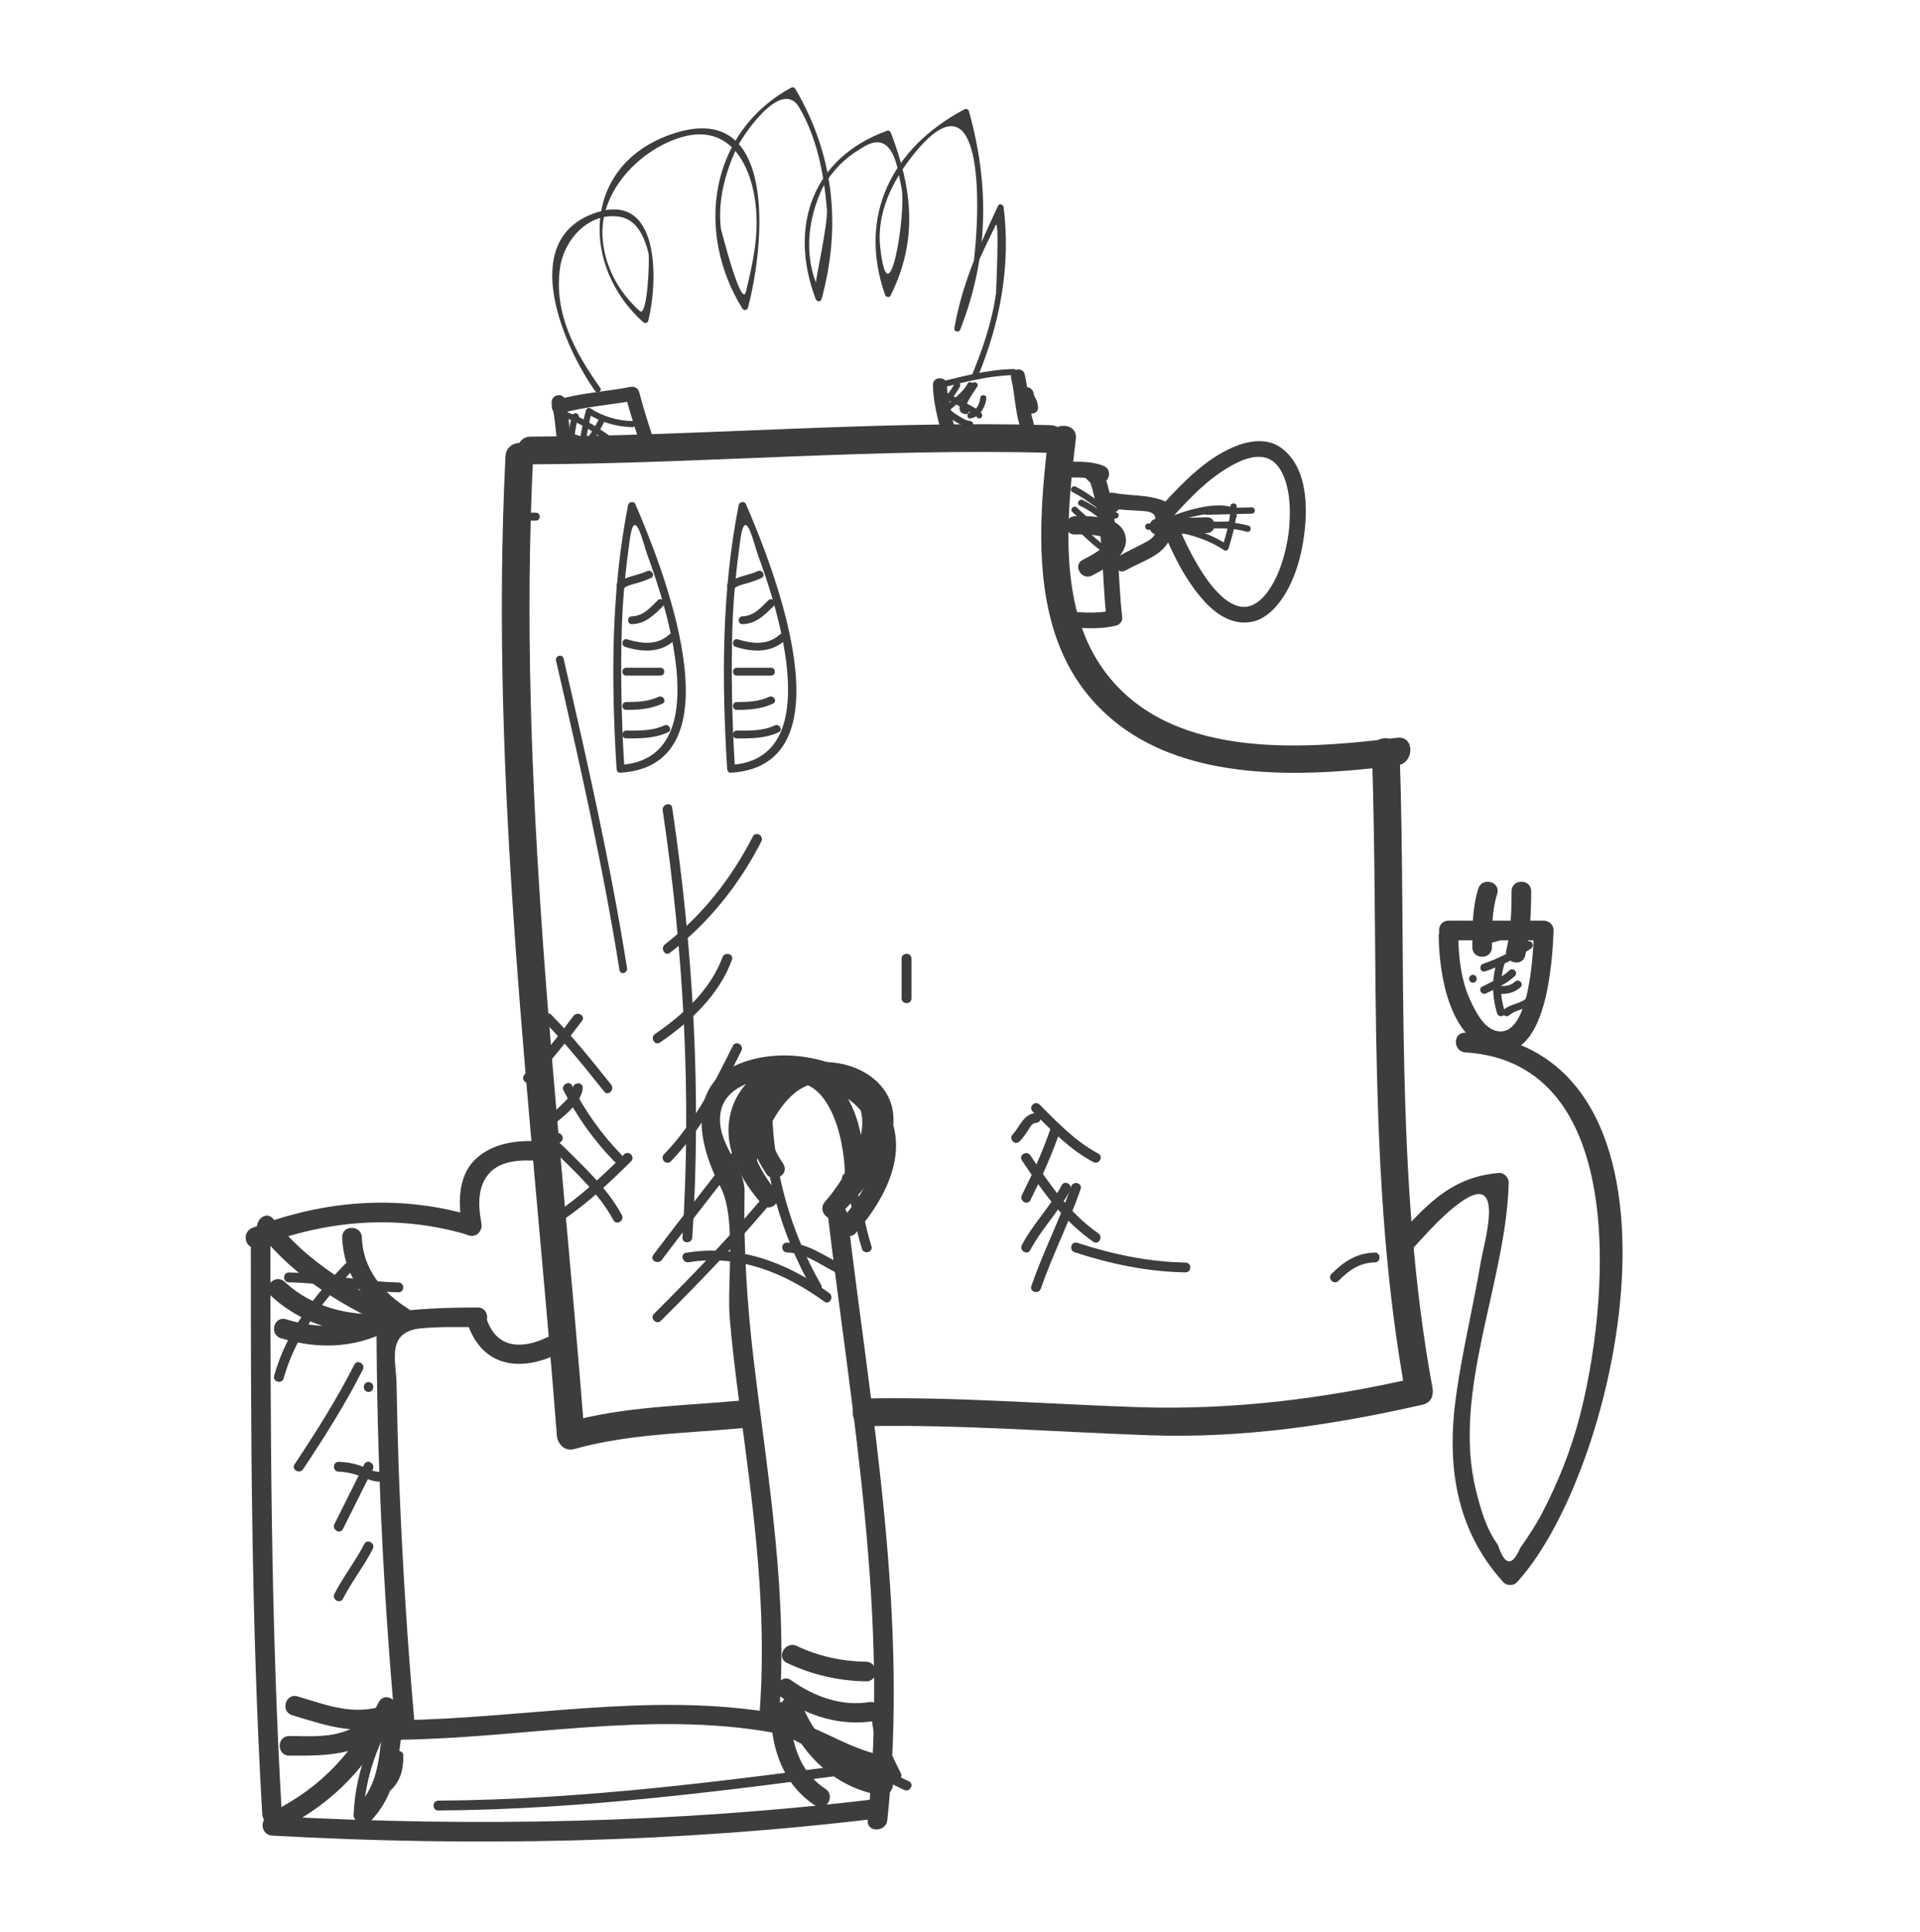 <?xml version="1.0" encoding="utf-8"?>
<!-- Generator: Adobe Illustrator 17.0.0, SVG Export Plug-In . SVG Version: 6.00 Build 0)  -->
<!DOCTYPE svg PUBLIC "-//W3C//DTD SVG 1.1//EN" "http://www.w3.org/Graphics/SVG/1.1/DTD/svg11.dtd">
<svg version="1.1" id="Calque_1" xmlns="http://www.w3.org/2000/svg" xmlns:xlink="http://www.w3.org/1999/xlink" x="0px" y="0px"
	 width="166px" height="167px" viewBox="0 0 166 167" style="enable-background:new 0 0 166 167;" xml:space="preserve">
<g>
	<g>
		<g>
			<path style="fill:#3D3D3D;" d="M57.296,70.046c1.814,12.212,2.5,24.597,1.708,36.925c-0.035,0.548,0.815,0.544,0.85,0
				c0.797-12.407,0.088-24.861-1.738-37.151C58.035,69.279,57.216,69.51,57.296,70.046L57.296,70.046z"/>
		</g>
	</g>
	<g>
		<g>
			<path style="fill:#3D3D3D;" d="M59.542,109.104c4.332-0.706,8.266,0.899,11.731,3.403c0.445,0.322,0.869-0.416,0.429-0.734
				c-3.676-2.656-7.821-4.233-12.386-3.488C58.775,108.372,59.005,109.191,59.542,109.104L59.542,109.104z"/>
		</g>
	</g>
	<g>
		<g>
			<path style="fill:#3D3D3D;" d="M57.145,114.162c3.598-3.599,7.134-7.237,10.336-11.197c0.341-0.422-0.256-1.028-0.601-0.601
				c-3.202,3.961-6.738,7.599-10.336,11.197C56.156,113.949,56.757,114.55,57.145,114.162L57.145,114.162z"/>
		</g>
	</g>
	<g>
		<g>
			<path style="fill:#3D3D3D;" d="M57.212,108.908c2.833-3.762,5.78-7.436,8.613-11.197c0.33-0.438-0.409-0.861-0.734-0.429
				c-2.833,3.762-5.78,7.436-8.613,11.197C56.147,108.917,56.886,109.34,57.212,108.908L57.212,108.908z"/>
		</g>
	</g>
	<g>
		<g>
			<path style="fill:#3D3D3D;" d="M58.006,100.381c2.663-2.762,4.394-6.16,6.096-9.561c0.245-0.489-0.489-0.92-0.734-0.429
				c-1.668,3.334-3.35,6.679-5.963,9.389C57.025,100.174,57.625,100.776,58.006,100.381L58.006,100.381z"/>
		</g>
	</g>
	<g>
		<g>
			<path style="fill:#3D3D3D;" d="M57.059,90.111c2.622-1.792,5.11-4.1,6.225-7.145c0.189-0.516-0.633-0.737-0.82-0.226
				c-1.032,2.817-3.414,4.983-5.834,6.637C56.18,89.684,56.605,90.421,57.059,90.111L57.059,90.111z"/>
		</g>
	</g>
	<g>
		<g>
			<path style="fill:#3D3D3D;" d="M57.92,82.359c3.359-2.593,5.972-5.858,7.905-9.627c0.25-0.487-0.484-0.917-0.734-0.429
				c-1.86,3.628-4.363,6.824-7.6,9.322C57.064,81.955,57.486,82.694,57.92,82.359L57.92,82.359z"/>
		</g>
	</g>
	<g>
		<g>
			<path style="fill:#3D3D3D;" d="M65.894,95.773c0.113,5.522,1.618,10.927,4.365,15.719c0.273,0.476,1.008,0.047,0.734-0.429
				c-2.674-4.664-4.139-9.913-4.249-15.29C66.733,95.226,65.883,95.225,65.894,95.773L65.894,95.773z"/>
		</g>
	</g>
	<g>
		<g>
			<path style="fill:#3D3D3D;" d="M72.843,102.017c0.875,1.856,1.056,3.982,1.68,5.928c0.167,0.52,0.988,0.298,0.82-0.226
				c-0.649-2.024-0.854-4.199-1.766-6.131C73.343,101.092,72.61,101.524,72.843,102.017L72.843,102.017z"/>
		</g>
	</g>
	<g>
		<g>
			<path style="fill:#3D3D3D;" d="M24.975,110.841c3.183,0.051,6.298,0.795,9.475,0.861c0.549,0.011,0.548-0.839,0-0.85
				c-3.177-0.066-6.292-0.811-9.475-0.861C24.426,109.982,24.427,110.833,24.975,110.841L24.975,110.841z"/>
		</g>
	</g>
	<g>
		<g>
			<path style="fill:#3D3D3D;" d="M29.842,109.254c-2.696,2.747-5.097,5.905-6.139,9.662c-0.147,0.529,0.674,0.754,0.82,0.226
				c1.004-3.62,3.324-6.642,5.92-9.287C30.828,109.464,30.227,108.862,29.842,109.254L29.842,109.254z"/>
		</g>
	</g>
	<g>
		<g>
			<path style="fill:#3D3D3D;" d="M30.637,117.954c-1.521,2.998-3.306,5.819-5.168,8.613c-0.305,0.458,0.432,0.883,0.734,0.429
				c1.862-2.794,3.647-5.616,5.168-8.613C31.619,117.895,30.885,117.465,30.637,117.954L30.637,117.954z"/>
		</g>
	</g>
	<g>
		<g>
			<path style="fill:#3D3D3D;" d="M31.498,126.567c-0.861,1.723-1.723,3.445-2.584,5.168c-0.244,0.489,0.489,0.92,0.734,0.429
				c0.861-1.723,1.723-3.445,2.584-5.168C32.477,126.507,31.744,126.077,31.498,126.567L31.498,126.567z"/>
		</g>
	</g>
	<g>
		<g>
			<path style="fill:#3D3D3D;" d="M31.498,133.458c-0.768,1.493-1.816,2.813-2.584,4.307c-0.25,0.487,0.483,0.917,0.734,0.429
				c0.768-1.493,1.816-2.813,2.584-4.307C32.483,133.4,31.749,132.97,31.498,133.458L31.498,133.458z"/>
		</g>
	</g>
	<g>
		<g>
			<path style="fill:#3D3D3D;" d="M29.281,127.207c0.711,0.017,1.353,0.184,2.009,0.446c0.473,0.189,0.92,0.391,1.437,0.415
				c0.548,0.025,0.546-0.825,0-0.85c-0.476-0.022-0.93-0.272-1.364-0.446c-0.669-0.268-1.362-0.398-2.081-0.415
				C28.733,126.344,28.734,127.194,29.281,127.207L29.281,127.207z"/>
		</g>
	</g>
	<g>
		<g>
			<path style="fill:#3D3D3D;" d="M31.865,120.316c0.548,0,0.548-0.85,0-0.85S31.317,120.316,31.865,120.316L31.865,120.316z"/>
		</g>
	</g>
	<g>
		<g>
			<path style="fill:#3D3D3D;" d="M31.865,113.425c0.548,0,0.548-0.85,0-0.85S31.317,113.425,31.865,113.425L31.865,113.425z"/>
		</g>
	</g>
	<g>
		<g>
			<path style="fill:#3D3D3D;" d="M48.446,105.615c2.242-1.52,4.204-3.324,6.115-5.235c0.388-0.388-0.213-0.989-0.601-0.601
				c-1.86,1.859-3.76,3.622-5.943,5.102C47.565,105.187,47.99,105.924,48.446,105.615L48.446,105.615z"/>
		</g>
	</g>
	<g>
		<g>
			<path style="fill:#3D3D3D;" d="M47.67,99.519c0.287-0.287,0.574-0.574,0.861-0.861c0.388-0.388-0.213-0.989-0.601-0.601
				c-0.287,0.287-0.574,0.574-0.861,0.861C46.681,99.306,47.282,99.907,47.67,99.519L47.67,99.519z"/>
		</g>
	</g>
	<g>
		<g>
			<path style="fill:#3D3D3D;" d="M46.723,97.863c0.935-0.485,1.782-1.117,2.526-1.861c0.52-0.52,1.076-1.188,1.13-1.952
				c0.039-0.548-0.812-0.544-0.85,0c-0.04,0.573-0.649,1.118-1.025,1.494c-0.644,0.644-1.404,1.167-2.21,1.584
				C45.807,97.381,46.237,98.115,46.723,97.863L46.723,97.863z"/>
		</g>
	</g>
	<g>
		<g>
			<path style="fill:#3D3D3D;" d="M45.948,93.49c1.596-1.62,3.008-3.437,4.373-5.254c0.33-0.439-0.409-0.862-0.734-0.429
				c-1.321,1.759-2.695,3.514-4.24,5.082C44.961,93.279,45.562,93.881,45.948,93.49L45.948,93.49z"/>
		</g>
	</g>
	<g>
		<g>
			<path style="fill:#3D3D3D;" d="M47.069,88.322c1.855,1.88,3.518,3.969,5.168,6.029c0.343,0.428,0.94-0.178,0.601-0.601
				c-1.65-2.06-3.313-4.149-5.168-6.029C47.285,87.33,46.684,87.931,47.069,88.322L47.069,88.322z"/>
		</g>
	</g>
	<g>
		<g>
			<path style="fill:#3D3D3D;" d="M48.725,94.265c1.14,2.226,2.626,4.325,4.373,6.115c0.384,0.393,0.984-0.209,0.601-0.601
				c-1.7-1.741-3.131-3.778-4.24-5.943C49.209,93.348,48.476,93.778,48.725,94.265L48.725,94.265z"/>
		</g>
	</g>
	<g>
		<g>
			<path style="fill:#3D3D3D;" d="M47.93,99.519c1.807,1.808,3.889,3.662,5.102,5.943c0.257,0.484,0.991,0.055,0.734-0.429
				c-1.248-2.349-3.376-4.257-5.235-6.115C48.144,98.53,47.542,99.131,47.93,99.519L47.93,99.519z"/>
		</g>
	</g>
	<g>
		<g>
			<path style="fill:#3D3D3D;" d="M32.36,149.823c-1.029,2.159-1.724,4.706-1.781,7.105c-0.013,0.549,0.838,0.547,0.85,0
				c0.052-2.231,0.706-4.665,1.665-6.676C33.329,149.76,32.596,149.329,32.36,149.823L32.36,149.823z"/>
		</g>
	</g>
	<g>
		<g>
			<path style="fill:#3D3D3D;" d="M34.024,151.761c-0.001,0.885-0.104,1.614-0.737,2.283c-0.376,0.398,0.224,1.001,0.601,0.601
				c0.789-0.835,0.985-1.768,0.986-2.885C34.875,151.212,34.025,151.212,34.024,151.761L34.024,151.761z"/>
		</g>
	</g>
	<g>
		<g>
			<path style="fill:#3D3D3D;" d="M75.369,148.315c0.068,1.946,0.927,3.672,1.781,5.383c0.245,0.491,0.978,0.06,0.734-0.429
				c-0.784-1.571-1.602-3.164-1.665-4.953C76.2,147.769,75.35,147.767,75.369,148.315L75.369,148.315z"/>
		</g>
	</g>
	<g>
		<g>
			<path style="fill:#3D3D3D;" d="M37.895,156.493c12.729-0.084,25.304-1.762,37.899-3.445c0.535-0.072,0.542-0.923,0-0.85
				c-12.595,1.683-25.171,3.362-37.899,3.445C37.347,155.646,37.346,156.496,37.895,156.493L37.895,156.493z"/>
		</g>
	</g>
	<g>
		<g>
			<path style="fill:#3D3D3D;" d="M70.411,151.267c2.596,1.113,5.218,2.196,7.752,3.445c0.49,0.242,0.921-0.492,0.429-0.734
				c-2.534-1.249-5.156-2.332-7.752-3.445C70.342,150.319,69.909,151.051,70.411,151.267L70.411,151.267z"/>
		</g>
	</g>
	<g>
		<g>
			<path style="fill:#3D3D3D;" d="M78.803,86.299c0-1.148,0-2.297,0-3.445c0-0.548-0.85-0.548-0.85,0c0,1.148,0,2.297,0,3.445
				C77.953,86.847,78.803,86.847,78.803,86.299L78.803,86.299z"/>
		</g>
	</g>
	<g>
		<g>
			<path style="fill:#3D3D3D;" d="M68.042,108.257c1.558,0.046,2.755,0.977,4.092,1.665c0.487,0.25,0.917-0.484,0.429-0.734
				c-1.492-0.767-2.786-1.729-4.521-1.781C67.493,107.391,67.495,108.241,68.042,108.257L68.042,108.257z"/>
		</g>
	</g>
	<g>
		<g>
			<path style="fill:#3D3D3D;" d="M92.611,102.551c-1.011,2.925-2.434,5.688-3.445,8.613c-0.18,0.52,0.642,0.741,0.82,0.226
				c1.011-2.925,2.434-5.688,3.445-8.613C93.611,102.257,92.789,102.036,92.611,102.551L92.611,102.551z"/>
		</g>
	</g>
	<g>
		<g>
			<path style="fill:#3D3D3D;" d="M89.081,108.047c0.97-1.841,2.476-3.327,3.445-5.168c0.255-0.485-0.479-0.915-0.734-0.429
				c-0.97,1.841-2.476,3.327-3.445,5.168C88.092,108.102,88.826,108.532,89.081,108.047L89.081,108.047z"/>
		</g>
	</g>
	<g>
		<g>
			<path style="fill:#3D3D3D;" d="M89.081,103.74c0.999-1.998,1.907-4.014,2.627-6.131c0.177-0.521-0.645-0.742-0.82-0.226
				c-0.696,2.047-1.576,3.996-2.541,5.928C88.103,103.8,88.836,104.231,89.081,103.74L89.081,103.74z"/>
		</g>
	</g>
	<g>
		<g>
			<path style="fill:#3D3D3D;" d="M88.153,98.658c0.29-0.305,0.531-0.638,0.754-0.995c0.17-0.273,0.311-0.584,0.668-0.603
				c0.545-0.03,0.548-0.88,0-0.85c-1.097,0.06-1.365,1.154-2.023,1.847C87.175,98.454,87.775,99.056,88.153,98.658L88.153,98.658z"
				/>
		</g>
	</g>
	<g>
		<g>
			<path style="fill:#3D3D3D;" d="M89.275,96.074c1.605,1.604,3.226,3.304,5.254,4.373c0.485,0.256,0.914-0.478,0.429-0.734
				c-1.965-1.036-3.527-2.686-5.082-4.24C89.488,95.085,88.887,95.686,89.275,96.074L89.275,96.074z"/>
		</g>
	</g>
	<g>
		<g>
			<path style="fill:#3D3D3D;" d="M88.347,100.295c1.755,2.631,3.549,5.215,6.182,7.043c0.452,0.314,0.876-0.424,0.429-0.734
				c-2.506-1.74-4.207-4.235-5.877-6.738C88.779,99.412,88.042,99.837,88.347,100.295L88.347,100.295z"/>
		</g>
	</g>
	<g>
		<g>
			<path style="fill:#3D3D3D;" d="M92.908,108.242c3.117,1.015,6.302,1.684,9.588,1.738c0.549,0.009,0.548-0.841,0-0.85
				c-3.211-0.052-6.318-0.716-9.362-1.707C92.611,107.252,92.389,108.073,92.908,108.242L92.908,108.242z"/>
		</g>
	</g>
	<g>
		<g>
			<path style="fill:#3D3D3D;" d="M115.716,110.717c0.916-0.915,1.798-1.566,3.145-1.598c0.547-0.013,0.549-0.864,0-0.85
				c-1.576,0.038-2.665,0.768-3.746,1.847C114.727,110.503,115.328,111.105,115.716,110.717L115.716,110.717z"/>
		</g>
	</g>
	<g>
		<g>
			<g>
				<g>
					<path style="fill:#3D3D3D;" d="M121.474,108.646c1.508-1.587,2.874-3.29,4.641-4.609c4.16-3.105,2.182,3.436,1.929,4.941
						c-0.653,3.887-1.595,7.711-2.146,11.617c-0.845,5.985-0.072,11.578,4.07,16.158c0.299,0.331,0.898,0.329,1.198,0
						c9.157-10.04,16.578-46.172-4.476-47.482c-1.091-0.068-1.085,1.626,0,1.694c14.395,0.896,12.353,22.169,9.848,31.63
						c-0.752,2.84-1.847,5.577-3.204,8.18c-0.555,1.064-1.219,2.064-1.909,3.043c-0.691,1.611-1.33,1.516-1.917-0.283
						c-1.009-1.377-1.488-3.063-1.893-4.694c-2.124-8.554,2.601-17.975,2.829-26.609c0.011-0.432-0.395-0.886-0.847-0.847
						c-4.397,0.381-6.414,3.003-9.322,6.063C119.524,108.239,120.72,109.439,121.474,108.646L121.474,108.646z"/>
				</g>
			</g>
			<g>
				<g>
					<path style="fill:#3D3D3D;" d="M124.389,80.91c0.033,3.202,0.868,8.834,4.637,9.862c4.732,1.29,5.196-7.821,5.295-10.346
						c0.018-0.462-0.399-0.847-0.847-0.847c-2.746,0-5.492,0-8.238,0c-1.092,0-1.092,1.694,0,1.694c2.746,0,5.492,0,8.238,0
						c-0.282-0.282-0.565-0.565-0.847-0.847c-0.054,1.384-0.276,9.497-3.306,8.671c-1.063-0.29-1.738-1.651-2.163-2.55
						c-0.818-1.733-1.055-3.744-1.075-5.636C126.072,79.818,124.378,79.817,124.389,80.91L124.389,80.91z"/>
				</g>
			</g>
			<g>
				<g>
					<path style="fill:#3D3D3D;" d="M127.811,76.808c-0.515,1.646-0.514,3.363-0.515,5.071c0,1.092,1.694,1.092,1.694,0
						c0.001-1.562-0.017-3.115,0.454-4.621C129.772,76.213,128.136,75.769,127.811,76.808L127.811,76.808z"/>
				</g>
			</g>
			<g>
				<g>
					<path style="fill:#3D3D3D;" d="M130.689,77.033c-0.001,1.723-0.06,3.421-0.454,5.105c-0.248,1.063,1.385,1.514,1.633,0.45
						c0.428-1.83,0.514-3.683,0.515-5.556C132.383,75.94,130.689,75.941,130.689,77.033L130.689,77.033z"/>
				</g>
			</g>
			<g>
				<g>
					<path style="fill:#3D3D3D;" d="M129.443,83.061c-0.47,1.517-0.47,3.024,0,4.541c0.129,0.416,0.783,0.238,0.653-0.18
						c-0.437-1.412-0.437-2.769,0-4.181C130.226,82.822,129.572,82.645,129.443,83.061L129.443,83.061z"/>
				</g>
			</g>
			<g>
				<g>
					<path style="fill:#3D3D3D;" d="M127.831,82.52c0.437,0,0.437-0.678,0-0.678S127.394,82.52,127.831,82.52L127.831,82.52z"/>
				</g>
			</g>
			<g>
				<g>
					<path style="fill:#3D3D3D;" d="M127.347,84.943c0.437,0,0.437-0.678,0-0.678S126.91,84.943,127.347,84.943L127.347,84.943z"/>
				</g>
			</g>
			<g>
				<g>
					<path style="fill:#3D3D3D;" d="M128.487,85.866c0.858-0.429,1.786-0.84,2.492-1.507c0.318-0.301-0.162-0.779-0.479-0.479
						c-0.658,0.622-1.554,1-2.354,1.401C127.754,85.477,128.097,86.061,128.487,85.866L128.487,85.866z"/>
				</g>
			</g>
			<g>
				<g>
					<path style="fill:#3D3D3D;" d="M128.406,83.962c1.42-0.483,2.706-1.147,3.958-1.973c0.363-0.239,0.024-0.827-0.342-0.585
						c-1.203,0.794-2.429,1.439-3.796,1.904C127.815,83.449,127.991,84.103,128.406,83.962L128.406,83.962z"/>
				</g>
			</g>
			<g>
				<g>
					<path style="fill:#3D3D3D;" d="M128.316,81.551c1.113-0.039,2.1-0.527,3.079-1.015c0.391-0.195,0.048-0.78-0.342-0.585
						c-0.867,0.433-1.749,0.888-2.737,0.923C127.88,80.889,127.879,81.566,128.316,81.551L128.316,81.551z"/>
				</g>
			</g>
			<g>
				<g>
					<path style="fill:#3D3D3D;" d="M129.77,85.913c0.663-0.002,1.193-0.127,1.693-0.584c0.324-0.295-0.157-0.773-0.479-0.479
						c-0.365,0.332-0.74,0.384-1.214,0.385C129.333,85.236,129.333,85.914,129.77,85.913L129.77,85.913z"/>
				</g>
			</g>
			<g>
				<g>
					<path style="fill:#3D3D3D;" d="M130.494,87.752c0.548-0.489,1.377-0.468,1.938-0.969c0.327-0.292-0.154-0.769-0.479-0.479
						c-0.548,0.489-1.377,0.468-1.938,0.969C129.688,87.564,130.169,88.042,130.494,87.752L130.494,87.752z"/>
				</g>
			</g>
			<g>
				<g>
					<path style="fill:#3D3D3D;" d="M45.889,40.135c14.989-0.061,29.948-1.411,44.942-0.991c1.545,0.043,1.541-2.351,0-2.394
						c-14.994-0.419-29.953,0.931-44.942,0.991C44.345,37.747,44.345,40.142,45.889,40.135L45.889,40.135z"/>
				</g>
			</g>
			<g>
				<g>
					<path style="fill:#3D3D3D;" d="M43.704,39.434c-1.417,28.293,2.253,56.5,4.445,84.656c0.119,1.529,2.514,1.541,2.394,0
						c-2.192-28.157-5.862-56.363-4.445-84.656C46.176,37.89,43.781,37.897,43.704,39.434L43.704,39.434z"/>
				</g>
			</g>
			<g>
				<g>
					<path style="fill:#3D3D3D;" d="M74.882,123.271c8.213-0.148,16.353,0.508,24.55,0.79c7.986,0.275,15.808-0.876,23.576-2.649
						c1.505-0.343,0.867-2.652-0.637-2.309c-8.01,1.828-15.936,2.804-24.149,2.522c-7.796-0.268-15.528-0.889-23.34-0.748
						C73.34,120.904,73.337,123.299,74.882,123.271L74.882,123.271z"/>
				</g>
			</g>
			<g>
				<g>
					<path style="fill:#3D3D3D;" d="M90.622,37.947c-0.848,7.08-1.491,15.773,3.172,21.787c6.255,8.066,17.917,7.566,27.005,6.43
						c1.511-0.189,1.53-2.586,0-2.394c-8.498,1.063-20.034,1.905-25.568-6.13c-3.804-5.523-2.965-13.421-2.215-19.692
						C93.199,36.416,90.803,36.434,90.622,37.947L90.622,37.947z"/>
				</g>
			</g>
			<g>
				<g>
					<path style="fill:#3D3D3D;" d="M118.614,64.966c0.632,18.486-0.443,37.333,2.922,55.61c0.279,1.517,2.587,0.873,2.309-0.637
						c-3.324-18.052-2.211-36.713-2.836-54.973C120.956,63.426,118.561,63.421,118.614,64.966L118.614,64.966z"/>
				</g>
			</g>
			<g>
				<g>
					<path style="fill:#3D3D3D;" d="M47.226,98.695c-2.138-0.19-4.472-0.05-6.111,1.499c-1.609,1.52-1.494,4.009-1.126,5.993
						c0.199,1.073,1.832,0.617,1.633-0.45c-0.288-1.551-0.386-3.329,0.853-4.499c1.183-1.117,3.273-0.981,4.751-0.849
						C48.314,100.486,48.305,98.791,47.226,98.695L47.226,98.695z"/>
				</g>
			</g>
			<g>
				<g>
					<path style="fill:#3D3D3D;" d="M47.292,115.602c-2.112,1.006-4.274,1-5.176-1.469c-0.372-1.017-2.009-0.578-1.633,0.45
						c1.304,3.57,4.494,3.992,7.664,2.482C49.133,116.595,48.273,115.135,47.292,115.602L47.292,115.602z"/>
				</g>
			</g>
			<g>
				<g>
					<path style="fill:#3D3D3D;" d="M41.031,105.146c-6.421-1.942-12.996-1.439-19.217,0.988c-1.006,0.392-0.569,2.031,0.45,1.633
						c5.949-2.321,12.163-2.849,18.317-0.988C41.629,107.096,42.073,105.461,41.031,105.146L41.031,105.146z"/>
				</g>
			</g>
			<g>
				<g>
					<path style="fill:#3D3D3D;" d="M21.686,106.95c0,16.632,0.021,33.271,0.988,49.881c0.063,1.086,1.757,1.092,1.694,0
						c-0.966-16.61-0.987-33.248-0.988-49.881C23.379,105.858,21.686,105.858,21.686,106.95L21.686,106.95z"/>
				</g>
			</g>
			<g>
				<g>
					<path style="fill:#3D3D3D;" d="M23.52,158.665c17.432,0.969,35.009,0.615,52.35-1.482c1.07-0.129,1.083-1.825,0-1.694
						c-17.341,2.096-34.917,2.45-52.35,1.482C22.428,156.911,22.434,158.605,23.52,158.665L23.52,158.665z"/>
				</g>
			</g>
			<g>
				<g>
					<path style="fill:#3D3D3D;" d="M41.3,113.017c-2.742,0.006-5.419,0.085-8.127,0.524c-0.366,0.059-0.623,0.471-0.622,0.817
						c0.031,11.414,0.557,22.819,1.561,34.189c0.095,1.079,1.79,1.089,1.694,0c-0.583-6.609-0.994-13.226-1.268-19.855
						c-0.125-3.026-0.196-6.053-0.251-9.081c-0.035-1.952-0.936-4.499,2.106-4.793c1.622-0.157,3.281-0.103,4.907-0.107
						C42.392,114.709,42.392,113.015,41.3,113.017L41.3,113.017z"/>
				</g>
			</g>
			<g>
				<g>
					<path style="fill:#3D3D3D;" d="M34.464,150.382c10.754-0.139,21.574-2.516,32.291-0.636c1.068,0.187,1.525-1.445,0.45-1.633
						c-10.89-1.91-21.815,0.435-32.741,0.576C33.373,148.702,33.371,150.396,34.464,150.382L34.464,150.382z"/>
				</g>
			</g>
			<g>
				<g>
					<path style="fill:#3D3D3D;" d="M67.334,148.435c0.858-10.336-0.93-20.523-2.157-30.754c-0.585-4.88-0.897-9.766-0.806-14.681
						c0.042-2.271-2.471-4.099-2.079-6.794c0.909-6.258,20.567-2.543,10.511,9.159c-0.708,0.824,0.485,2.028,1.198,1.198
						c3.047-3.546,5.123-8.102,1.695-12.101c-2.671-3.116-8.056-4.023-11.745-2.527c-4.667,1.893-3.564,7.072-1.679,10.619
						c1.439,2.707,0.56,8.388,0.826,11.463c0.317,3.67,0.835,7.324,1.314,10.975c1.023,7.8,1.883,15.574,1.23,23.444
						C65.549,149.524,67.244,149.515,67.334,148.435L67.334,148.435z"/>
				</g>
			</g>
			<g>
				<g>
					<path style="fill:#3D3D3D;" d="M71.566,104.975c2.084,17.357,5.319,34.822,3.457,52.35c-0.115,1.086,1.58,1.075,1.694,0
						c1.862-17.528-1.373-34.993-3.457-52.35C73.132,103.904,71.436,103.891,71.566,104.975L71.566,104.975z"/>
				</g>
			</g>
			<g>
				<g>
					<path style="fill:#3D3D3D;" d="M67.369,149.528c0.941,0.816,2.212,1.324,3.32,1.861c1.433,0.694,2.921,1.397,4.462,1.814
						c1.056,0.286,1.504-1.348,0.45-1.633c-1.408-0.381-2.744-1.018-4.057-1.643c-0.951-0.452-2.173-0.899-2.977-1.596
						C67.746,147.618,66.542,148.811,67.369,149.528L67.369,149.528z"/>
				</g>
			</g>
			<g>
				<g>
					<path style="fill:#3D3D3D;" d="M67.541,146.697c2.341,1.672,5.197,2.529,8.061,2.061c1.076-0.176,0.618-1.808-0.45-1.633
						c-2.408,0.393-4.815-0.504-6.755-1.89C67.505,144.598,66.66,146.068,67.541,146.697L67.541,146.697z"/>
				</g>
			</g>
			<g>
				<g>
					<path style="fill:#3D3D3D;" d="M68.035,143.734c2.147,1.025,4.469,1.561,6.848,1.597c1.093,0.017,1.091-1.677,0-1.694
						c-2.069-0.032-4.122-0.473-5.993-1.366C67.909,141.803,67.049,143.263,68.035,143.734L68.035,143.734z"/>
				</g>
			</g>
			<g>
				<g>
					<path style="fill:#3D3D3D;" d="M67.645,147.672c1.498,3.784,4.355,6.816,8.493,7.506c1.068,0.178,1.526-1.454,0.45-1.633
						c-3.533-0.589-6.018-3.058-7.31-6.323C68.882,146.219,67.243,146.656,67.645,147.672L67.645,147.672z"/>
				</g>
			</g>
			<g>
				<g>
					<path style="fill:#3D3D3D;" d="M66.627,147.941c0.054,3.209,1.082,6.326,3.877,8.139c0.919,0.597,1.768-0.871,0.855-1.463
						c-2.274-1.476-2.994-4.099-3.038-6.677C68.303,146.85,66.609,146.848,66.627,147.941L66.627,147.941z"/>
				</g>
			</g>
			<g>
				<g>
					<path style="fill:#3D3D3D;" d="M24.442,158.056c4.569-2.331,7.461-5.52,9.766-10.069c0.493-0.972-0.969-1.83-1.463-0.855
						c-2.181,4.303-4.832,7.254-9.159,9.462C22.613,157.09,23.471,158.551,24.442,158.056L24.442,158.056z"/>
				</g>
			</g>
			<g>
				<g>
					<path style="fill:#3D3D3D;" d="M32.021,157.43c2.349-2.457,2.368-5.194,2.796-8.389c0.145-1.08-1.551-1.066-1.694,0
						c-0.362,2.703-0.304,5.103-2.3,7.191C30.069,157.021,31.265,158.22,32.021,157.43L32.021,157.43z"/>
				</g>
			</g>
			<g>
				<g>
					<path style="fill:#3D3D3D;" d="M33.372,147.454c-1.252,1.047-2.518,1.95-4.114,2.365c-1.359,0.354-2.866,0.239-4.256,0.238
						c-1.092-0.001-1.092,1.693,0,1.694c1.708,0.001,3.418,0.037,5.082-0.396c1.71-0.445,3.157-1.592,4.485-2.703
						C35.408,147.95,34.203,146.758,33.372,147.454L33.372,147.454z"/>
				</g>
			</g>
			<g>
				<g>
					<path style="fill:#3D3D3D;" d="M25.271,148.264c3.179,0.941,5.687,1.894,8.925,0.606c1.002-0.399,0.566-2.038-0.45-1.633
						c-2.942,1.171-5.156,0.243-8.024-0.606C24.671,146.32,24.226,147.955,25.271,148.264L25.271,148.264z"/>
				</g>
			</g>
			<g>
				<g>
					<path style="fill:#3D3D3D;" d="M22.428,106.561c3.13,3.989,7.467,6.475,12.024,8.528c0.987,0.445,1.85-1.014,0.855-1.463
						c-4.434-1.998-8.633-4.379-11.681-8.263C22.951,104.505,21.761,105.712,22.428,106.561L22.428,106.561z"/>
				</g>
			</g>
			<g>
				<g>
					<path style="fill:#3D3D3D;" d="M23.415,111.994c2.99,2.788,6.984,3.622,10.97,3.211c1.076-0.111,1.086-1.806,0-1.694
						c-3.529,0.363-7.1-0.223-9.772-2.715C23.815,110.052,22.615,111.247,23.415,111.994L23.415,111.994z"/>
				</g>
			</g>
			<g>
				<g>
					<path style="fill:#3D3D3D;" d="M24.283,115.669c3.445,1.064,6.937,0.846,10.036-1.073c0.926-0.574,0.077-2.04-0.855-1.463
						c-2.737,1.695-5.7,1.839-8.731,0.902C23.687,113.712,23.243,115.347,24.283,115.669L24.283,115.669z"/>
				</g>
			</g>
			<g>
				<g>
					<path style="fill:#3D3D3D;" d="M29.587,106.95c0.105,3.324,2.121,5.931,4.864,7.645c0.929,0.581,1.779-0.885,0.855-1.463
						c-2.222-1.389-3.94-3.472-4.025-6.183C31.247,105.86,29.553,105.857,29.587,106.95L29.587,106.95z"/>
				</g>
			</g>
			<g>
				<g>
					<path style="fill:#3D3D3D;" d="M67.712,100.596c-1.037-1.582-2.069-3.883-0.673-5.525c1.134-1.334,3.097-1.684,4.764-1.546
						c1.58,0.131,3.24,0.943,3.666,2.515c0.727,2.68-2.015,5.632-3.656,7.348c-0.755,0.789,0.442,1.989,1.198,1.198
						c2.021-2.113,4.416-4.967,4.23-8.102c-0.125-2.107-1.642-3.583-3.544-4.268c-3.608-1.3-9.078,0.409-9.034,4.883
						c0.015,1.567,0.744,3.07,1.586,4.352C66.846,102.36,68.313,101.513,67.712,100.596L67.712,100.596z"/>
				</g>
			</g>
			<g>
				<g>
					<path style="fill:#3D3D3D;" d="M74.742,101.518c-0.027-2.889-0.518-6.13-2.729-8.206c-1.438-1.35-3.541-1.758-5.381-1.068
						c-1.856,0.695-3.175,2.368-3.539,4.299c-0.534,2.829,0.993,5.501,2.795,7.549c0.723,0.822,1.916-0.381,1.198-1.198
						c-2.089-2.375-4.044-7.331-0.003-9.017c4.546-1.897,5.937,4.574,5.965,7.641C73.058,102.609,74.752,102.61,74.742,101.518
						L74.742,101.518z"/>
				</g>
			</g>
			<g>
				<g>
					<path style="fill:#3D3D3D;" d="M65.328,100.755c0.658-2.914,3.149-8.616,7.194-6.818c4.295,1.909,0.732,7.774-1.201,9.945
						c-0.724,0.813,0.47,2.015,1.198,1.198c2.797-3.142,6.103-9.688,1.02-12.524c-1.749-0.976-3.883-0.632-5.514,0.401
						c-2.492,1.578-3.708,4.597-4.329,7.348C63.454,101.368,65.088,101.82,65.328,100.755L65.328,100.755z"/>
				</g>
			</g>
			<g>
				<g>
					<path style="fill:#3D3D3D;" d="M64.017,121.063c-5.04,0.462-10.08,0.509-14.989,1.873c-1.486,0.413-0.854,2.723,0.637,2.309
						c4.701-1.306,9.528-1.345,14.353-1.787C65.542,123.317,65.555,120.922,64.017,121.063L64.017,121.063z"/>
				</g>
			</g>
			<g>
				<g>
					<g>
						<path style="fill:#3D3D3D;" d="M94.411,49.751c1.128-0.571,3.11-1.696,2.922-3.242c-0.235-1.928-2.97-1.927-4.398-1.889
							c-1.015,0.027-1.018,1.604,0,1.578c0.749-0.02,1.499-0.016,2.23,0.165c0.188,0.047,0.351,0.113,0.517,0.211
							c0.078,0.046,0.102,0.165,0.083,0.015c0.079,0.65-1.552,1.497-2.15,1.8C92.707,48.849,93.506,50.21,94.411,49.751
							L94.411,49.751z"/>
					</g>
				</g>
				<g>
					<g>
						<path style="fill:#3D3D3D;" d="M95.434,40.276c-1.233-0.51-2.793-0.35-4.095-0.318c-0.879,0.022-0.881,1.387,0,1.365
							c1.188-0.029,2.609-0.196,3.732,0.269C95.884,41.929,96.235,40.607,95.434,40.276L95.434,40.276z"/>
					</g>
				</g>
				<g>
					<g>
						<path style="fill:#3D3D3D;" d="M94.213,41.516c1.248,3.834,1.005,7.927,1.448,11.892c0.167-0.219,0.334-0.439,0.501-0.658
							c-1.469,0.379-3.009,0.113-4.504,0.092c-0.881-0.013-0.88,1.353,0,1.365c1.627,0.023,3.268,0.272,4.867-0.141
							c0.269-0.069,0.534-0.364,0.501-0.658c-0.456-4.086-0.21-8.303-1.496-12.255C95.258,40.319,93.94,40.676,94.213,41.516
							L94.213,41.516z"/>
					</g>
				</g>
				<g>
					<g>
						<path style="fill:#3D3D3D;" d="M95.91,43.915c0.934,0.179,1.866,0.175,2.81,0.248c0.481,0.037,1.062,0.071,1.165,0.579
							c0.08,0.396,0.114,0.823,0.034,1.221c-0.105,0.516-0.621,0.771-1.043,0.997c-0.734,0.394-1.493,0.73-2.213,1.154
							c-0.757,0.447-0.071,1.627,0.689,1.179c1.391-0.821,3.549-1.327,3.918-3.143c0.123-0.604,0.156-2.521-0.521-2.808
							c-1.482-0.627-2.935-0.447-4.477-0.743C95.413,42.434,95.046,43.749,95.91,43.915L95.91,43.915z"/>
					</g>
				</g>
				<g>
					<g>
						<path style="fill:#3D3D3D;" d="M101.288,44.795c1.724-1.916,3.565-3.846,5.907-4.913c0.047-0.021,0.094-0.042,0.141-0.062
							c-0.165,0.071-0.008,0.005,0.022-0.007c0.089-0.035,0.18-0.068,0.271-0.099c0.183-0.063,0.37-0.115,0.559-0.157
							c0.081-0.018,0.163-0.033,0.245-0.046c0.148-0.024-0.169,0.02-0.023,0.002c0.039-0.005,0.078-0.008,0.117-0.012
							c0.161-0.015,0.322-0.017,0.483-0.008c0.06,0.003,0.318,0.034,0.063,0c0.068,0.009,0.135,0.022,0.201,0.036
							c0.14,0.029,0.277,0.073,0.41,0.124c0.007,0.003-0.124-0.059,0.043,0.023c0.057,0.028,0.113,0.06,0.168,0.092
							c0.055,0.033,0.108,0.068,0.161,0.104c0.175,0.121-0.098-0.087,0.065,0.051c0.1,0.084,0.192,0.176,0.28,0.273
							c0.045,0.049,0.088,0.1,0.129,0.152c0.082,0.102-0.103-0.136-0.024-0.031c0.027,0.036,0.053,0.074,0.079,0.111
							c0.17,0.245,0.307,0.512,0.425,0.785c-0.094-0.218,0.01,0.03,0.029,0.082c0.027,0.072,0.052,0.145,0.077,0.218
							c0.055,0.163,0.101,0.329,0.144,0.496c0.041,0.16,0.075,0.321,0.106,0.483c0.016,0.083,0.03,0.166,0.043,0.25
							c0.007,0.042,0.013,0.084,0.019,0.127c0.029,0.197-0.011-0.093,0.004,0.032c0.095,0.751,0.104,1.512,0.059,2.267
							c-0.011,0.188-0.027,0.376-0.045,0.564c-0.009,0.094-0.02,0.189-0.031,0.283c-0.006,0.047-0.011,0.094-0.017,0.141
							c-0.016,0.124,0.021-0.146-0.008,0.054c-0.056,0.392-0.129,0.781-0.215,1.167c-0.167,0.748-0.394,1.483-0.688,2.19
							c0.082-0.197-0.032,0.072-0.053,0.118c-0.035,0.079-0.072,0.157-0.109,0.235c-0.079,0.165-0.163,0.327-0.252,0.487
							c-0.161,0.291-0.341,0.571-0.539,0.838c-0.085,0.114,0.101-0.128,0.014-0.018c-0.023,0.03-0.047,0.059-0.071,0.088
							c-0.047,0.057-0.095,0.113-0.144,0.169c-0.103,0.116-0.212,0.226-0.326,0.332c-0.051,0.047-0.103,0.092-0.156,0.137
							c-0.167,0.14,0.085-0.059-0.048,0.039c-0.114,0.084-0.235,0.16-0.359,0.229c-0.056,0.031-0.113,0.059-0.171,0.087
							c-0.15,0.071,0.159-0.059-0.041,0.016c-0.127,0.048-0.258,0.084-0.39,0.111c-0.189,0.039-0.024,0.007-0.035,0.009
							c-0.063,0.007-0.126,0.011-0.188,0.013c-0.098,0.003-0.523-0.041-0.27-0.004c-0.231-0.034-0.455-0.102-0.67-0.189
							c0.215,0.087-0.147-0.076-0.218-0.115c-0.134-0.073-0.263-0.156-0.389-0.243c-0.061-0.042-0.12-0.086-0.18-0.131
							c0.162,0.122-0.045-0.039-0.079-0.067c-0.127-0.106-0.248-0.218-0.367-0.333c-0.284-0.274-0.544-0.572-0.79-0.88
							c-0.073-0.092-0.18-0.234-0.316-0.425c-0.135-0.189-0.264-0.381-0.39-0.575c-0.298-0.459-0.572-0.933-0.833-1.414
							c-0.624-1.149-1.158-2.346-1.645-3.559c-0.138-0.345-0.45-0.584-0.84-0.477c-0.328,0.09-0.616,0.494-0.477,0.84
							c1.014,2.528,2.182,5.173,4.064,7.19c1.025,1.099,2.402,1.961,3.955,1.683c1.299-0.232,2.284-1.34,2.934-2.413
							c0.797-1.315,1.269-2.842,1.531-4.349c0.461-2.644,0.566-6.507-1.87-8.283c-1.244-0.907-2.857-0.616-4.171-0.051
							c-2.344,1.01-4.294,3.002-5.989,4.849c-0.097,0.106-0.193,0.212-0.289,0.319C99.736,44.482,100.698,45.45,101.288,44.795
							L101.288,44.795z"/>
					</g>
				</g>
				<g>
					<g>
						<path style="fill:#3D3D3D;" d="M106.734,43.903c-1.722-0.635-4.397,0.279-5.982,0.926c-0.321,0.131-0.181,0.66,0.145,0.527
							c0.925-0.378,1.88-0.636,2.86-0.83c0.837-0.166,1.995-0.405,2.832-0.097C106.92,44.552,107.062,44.024,106.734,43.903
							L106.734,43.903z"/>
					</g>
				</g>
				<g>
					<g>
						<path style="fill:#3D3D3D;" d="M104.348,44.713c-1.432,0.036-2.863,0.071-4.295,0.107c-0.879,0.022-0.881,1.387,0,1.365
							c1.432-0.036,2.863-0.071,4.295-0.107C105.227,46.057,105.229,44.691,104.348,44.713L104.348,44.713z"/>
					</g>
				</g>
				<g>
					<g>
						<path style="fill:#3D3D3D;" d="M106.379,43.776c0.002,1.196-0.338,2.327-0.684,3.461c-0.103,0.338,0.424,0.481,0.527,0.145
							c0.361-1.181,0.705-2.361,0.703-3.606C106.925,43.424,106.378,43.424,106.379,43.776L106.379,43.776z"/>
					</g>
				</g>
				<g>
					<g>
						<path style="fill:#3D3D3D;" d="M106.3,45.074c-0.521,0.013-1.041,0.026-1.562,0.039c-0.352,0.009-0.352,0.555,0,0.546
							c0.521-0.013,1.041-0.026,1.562-0.039C106.652,45.612,106.653,45.066,106.3,45.074L106.3,45.074z"/>
					</g>
				</g>
				<g>
					<g>
						<path style="fill:#3D3D3D;" d="M106.671,44.83c0.352,0,0.352-0.546,0-0.546C106.319,44.284,106.319,44.83,106.671,44.83L106.671,44.83
							z"/>
					</g>
				</g>
				<g>
					<g>
						<path style="fill:#3D3D3D;" d="M108.223,43.855c-1.301,0.032-2.603,0.065-3.904,0.097c-0.352,0.009-0.352,0.555,0,0.546
							c1.301-0.032,2.603-0.065,3.904-0.097C108.575,44.392,108.576,43.846,108.223,43.855L108.223,43.855z"/>
					</g>
				</g>
				<g>
					<g>
						<path style="fill:#3D3D3D;" d="M107.944,45.436c-1.181-0.334-2.378-0.342-3.596-0.313c-0.352,0.009-0.352,0.555,0,0.546
							c1.169-0.028,2.316-0.028,3.451,0.293C108.139,46.058,108.283,45.531,107.944,45.436L107.944,45.436z"/>
					</g>
				</g>
				<g>
					<g>
						<path style="fill:#3D3D3D;" d="M106.096,47.073c-1.946-1.293-4.51-1.835-6.823-1.824c-0.352,0.002-0.352,0.548,0,0.546
							c2.213-0.01,4.685,0.512,6.548,1.75C106.115,47.74,106.388,47.267,106.096,47.073L106.096,47.073z"/>
					</g>
				</g>
				<g>
					<g>
						<path style="fill:#3D3D3D;" d="M96.668,43.835c-0.762-1.366-1.949-2.443-3.07-3.51c-0.255-0.243-0.642,0.143-0.386,0.386
							c1.087,1.035,2.245,2.075,2.985,3.399C96.368,44.418,96.84,44.143,96.668,43.835L96.668,43.835z"/>
					</g>
				</g>
				<g>
					<g>
						<path style="fill:#3D3D3D;" d="M96.585,44.325c-1.273-0.631-2.313-1.633-3.586-2.264c-0.314-0.156-0.591,0.315-0.276,0.472
							c1.273,0.631,2.313,1.633,3.586,2.264C96.624,44.953,96.9,44.482,96.585,44.325L96.585,44.325z"/>
					</g>
				</g>
				<g>
					<g>
						<path style="fill:#3D3D3D;" d="M96.067,44.97c-0.744-0.708-1.521-1.3-2.451-1.748c-0.316-0.152-0.593,0.319-0.276,0.472
							c0.888,0.428,1.629,0.986,2.34,1.663C95.936,45.599,96.322,45.214,96.067,44.97L96.067,44.97z"/>
					</g>
				</g>
				<g>
					<g>
						<path style="fill:#3D3D3D;" d="M96.041,46.104c-1.097-0.539-2.061-1.4-2.943-2.236c-0.255-0.242-0.642,0.143-0.386,0.386
							c0.912,0.865,1.919,1.764,3.053,2.321C96.08,46.73,96.357,46.259,96.041,46.104L96.041,46.104z"/>
					</g>
				</g>
				<g>
					<g>
						<path style="fill:#3D3D3D;" d="M96.673,47.853c-1.143-0.55-2.031-1.369-2.943-2.236c-0.255-0.243-0.642,0.143-0.386,0.386
							c0.945,0.898,1.869,1.751,3.053,2.321C96.713,48.476,96.99,48.005,96.673,47.853L96.673,47.853z"/>
					</g>
				</g>
			</g>
			<g>
				<g>
					<g>
						<path style="fill:#3D3D3D;" d="M53.985,66.453c-0.253-4.109-0.35-8.206-0.219-12.321c0.08-2.501,0.336-4.991,0.679-7.468
							c0.43-3.11,1.143,0.274,1.549,1.376c1.7,4.614,5.881,17.554-2.348,18.074c-0.434,0.027-0.437,0.705,0,0.678
							c10.568-0.668,3.467-18.181,1.28-23.228c-0.116-0.268-0.565-0.192-0.619,0.081c-1.485,7.521-1.469,15.182-1,22.808
							C53.334,66.887,54.012,66.89,53.985,66.453L53.985,66.453z"/>
					</g>
				</g>
				<g>
					<g>
						<path style="fill:#3D3D3D;" d="M54.14,63.829c1.25,0,2.476,0.002,3.628-0.54c0.395-0.186,0.051-0.77-0.342-0.585
							c-1.03,0.485-2.173,0.447-3.286,0.448C53.703,63.151,53.703,63.829,54.14,63.829L54.14,63.829z"/>
					</g>
				</g>
				<g>
					<g>
						<path style="fill:#3D3D3D;" d="M54.14,61.359c1.097-0.001,2.126-0.071,3.134-0.54c0.396-0.184,0.052-0.768-0.342-0.585
							c-0.89,0.414-1.828,0.447-2.792,0.448C53.703,60.682,53.703,61.36,54.14,61.359L54.14,61.359z"/>
					</g>
				</g>
				<g>
					<g>
						<path style="fill:#3D3D3D;" d="M54.14,58.396c0.988,0,1.975,0,2.963,0c0.437,0,0.437-0.678,0-0.678c-0.988,0-1.975,0-2.963,0
							C53.703,57.718,53.703,58.396,54.14,58.396L54.14,58.396z"/>
					</g>
				</g>
				<g>
					<g>
						<path style="fill:#3D3D3D;" d="M54.05,55.915c1.487,0.466,3.068,0.529,4.281-0.581c0.323-0.296-0.158-0.773-0.479-0.479
							c-1.028,0.941-2.384,0.795-3.621,0.407C53.812,55.13,53.635,55.784,54.05,55.915L54.05,55.915z"/>
					</g>
				</g>
				<g>
					<g>
						<path style="fill:#3D3D3D;" d="M54.634,53.951c1.176-0.029,1.921-0.794,2.709-1.581c0.309-0.309-0.17-0.788-0.479-0.479
							c-0.642,0.642-1.26,1.359-2.23,1.382C54.198,53.284,54.197,53.962,54.634,53.951L54.634,53.951z"/>
					</g>
				</g>
				<g>
					<g>
						<path style="fill:#3D3D3D;" d="M53.886,50.889c0.311-0.277,0.744-0.363,1.134-0.473c0.436-0.123,0.857-0.269,1.267-0.462
							c0.395-0.186,0.051-0.77-0.342-0.585c-0.818,0.386-1.845,0.423-2.538,1.041C53.08,50.701,53.561,51.179,53.886,50.889
							L53.886,50.889z"/>
					</g>
				</g>
			</g>
			<g>
				<g>
					<g>
						<path style="fill:#3D3D3D;" d="M63.546,66.453c-0.253-4.109-0.35-8.206-0.219-12.321c0.08-2.501,0.336-4.991,0.679-7.468
							c0.43-3.11,1.143,0.274,1.549,1.376c1.7,4.614,5.881,17.554-2.348,18.074c-0.434,0.027-0.437,0.705,0,0.678
							c10.568-0.668,3.467-18.181,1.28-23.228c-0.116-0.268-0.565-0.192-0.619,0.081c-1.485,7.521-1.469,15.182-1,22.808
							C62.895,66.887,63.573,66.89,63.546,66.453L63.546,66.453z"/>
					</g>
				</g>
				<g>
					<g>
						<path style="fill:#3D3D3D;" d="M63.701,63.829c1.25,0,2.476,0.002,3.628-0.54c0.395-0.186,0.051-0.77-0.342-0.585
							c-1.03,0.485-2.173,0.447-3.286,0.448C63.265,63.151,63.264,63.829,63.701,63.829L63.701,63.829z"/>
					</g>
				</g>
				<g>
					<g>
						<path style="fill:#3D3D3D;" d="M63.701,61.359c1.097-0.001,2.126-0.071,3.134-0.54c0.396-0.184,0.052-0.768-0.342-0.585
							c-0.89,0.414-1.828,0.447-2.792,0.448C63.265,60.682,63.264,61.36,63.701,61.359L63.701,61.359z"/>
					</g>
				</g>
				<g>
					<g>
						<path style="fill:#3D3D3D;" d="M63.701,58.396c0.988,0,1.975,0,2.963,0c0.437,0,0.437-0.678,0-0.678c-0.988,0-1.975,0-2.963,0
							C63.265,57.718,63.265,58.396,63.701,58.396L63.701,58.396z"/>
					</g>
				</g>
				<g>
					<g>
						<path style="fill:#3D3D3D;" d="M63.611,55.915c1.487,0.466,3.068,0.529,4.281-0.581c0.323-0.296-0.158-0.773-0.479-0.479
							c-1.028,0.941-2.384,0.795-3.621,0.407C63.373,55.13,63.196,55.784,63.611,55.915L63.611,55.915z"/>
					</g>
				</g>
				<g>
					<g>
						<path style="fill:#3D3D3D;" d="M64.195,53.951c1.176-0.029,1.921-0.794,2.709-1.581c0.309-0.309-0.17-0.788-0.479-0.479
							c-0.642,0.642-1.26,1.359-2.23,1.382C63.759,53.284,63.758,53.962,64.195,53.951L64.195,53.951z"/>
					</g>
				</g>
				<g>
					<g>
						<path style="fill:#3D3D3D;" d="M63.447,50.889c0.311-0.277,0.744-0.363,1.134-0.473c0.436-0.123,0.857-0.269,1.267-0.462
							c0.395-0.186,0.051-0.77-0.342-0.585c-0.818,0.386-1.845,0.423-2.538,1.041C62.641,50.701,63.122,51.179,63.447,50.889
							L63.447,50.889z"/>
					</g>
				</g>
			</g>
		</g>
		<g>
			<g>
				<path style="fill:#3D3D3D;" d="M45.654,44.995c0.229,0,0.458,0,0.686,0c0.437,0,0.437-0.678,0-0.678c-0.229,0-0.458,0-0.686,0
					C45.217,44.317,45.217,44.995,45.654,44.995L45.654,44.995z"/>
			</g>
		</g>
		<g>
			<g>
				<path style="fill:#3D3D3D;" d="M48.072,57.099c2.048,8.88,4.057,17.762,5.49,26.766c0.069,0.431,0.721,0.247,0.653-0.18
					c-1.433-9.004-3.442-17.886-5.49-26.766C48.627,56.494,47.974,56.674,48.072,57.099L48.072,57.099z"/>
			</g>
		</g>
		<g>
			<g>
				<g>
					<path style="fill:#3D3D3D;" d="M48.909,34.783c0-0.008,0.001-0.016,0.001-0.023c-0.203,0.203-0.407,0.407-0.61,0.61
						c0.001,0,0.002,0,0.003,0c-0.196-0.149-0.392-0.298-0.588-0.448c0.365,1.479,0.288,3.05,0.745,4.519
						c0.233,0.748,1.41,0.429,1.176-0.324c-0.457-1.47-0.379-3.04-0.745-4.519c-0.06-0.242-0.327-0.476-0.588-0.448
						c-0.001,0-0.002,0-0.003,0c-0.343,0.037-0.593,0.25-0.61,0.61c0,0.008-0.001,0.016-0.001,0.023
						C47.652,35.57,48.872,35.566,48.909,34.783L48.909,34.783z"/>
				</g>
			</g>
			<g>
				<g>
					<path style="fill:#3D3D3D;" d="M48.461,35.746c2.056-0.615,4.266-0.721,6.369-1.124c-0.25-0.142-0.5-0.284-0.75-0.426
						c0.427,1.645,0.962,3.259,1.499,4.87c0.247,0.742,1.425,0.424,1.176-0.324c-0.537-1.612-1.072-3.226-1.499-4.87
						c-0.088-0.34-0.428-0.488-0.75-0.426c-2.103,0.403-4.313,0.509-6.369,1.124C47.385,34.795,47.706,35.972,48.461,35.746
						L48.461,35.746z"/>
				</g>
			</g>
			<g>
				<g>
					<path style="fill:#3D3D3D;" d="M80.658,33.284c0.024,1.475,0.411,2.864,0.771,4.283c0.193,0.762,1.37,0.439,1.176-0.324
						c-0.333-1.314-0.705-2.594-0.728-3.959C81.865,32.499,80.645,32.498,80.658,33.284L80.658,33.284z"/>
				</g>
			</g>
			<g>
				<g>
					<path style="fill:#3D3D3D;" d="M81.338,33.537c2.058-0.514,4.168-1.072,6.299-1.115c0.337-0.007,0.338-0.531,0-0.524
						c-2.179,0.043-4.336,0.608-6.439,1.133C80.871,33.114,81.01,33.619,81.338,33.537L81.338,33.537z"/>
				</g>
			</g>
			<g>
				<g>
					<path style="fill:#3D3D3D;" d="M88.151,34.034c0.024,0.213,0.057,0.391,0.142,0.589c0.07,0.165,0.212,0.356,0.233,0.535
						c0.088,0.772,1.309,0.781,1.22,0c-0.024-0.213-0.057-0.391-0.142-0.589c-0.07-0.165-0.212-0.356-0.233-0.535
						C89.282,33.262,88.062,33.253,88.151,34.034L88.151,34.034z"/>
				</g>
			</g>
			<g>
				<g>
					<path style="fill:#3D3D3D;" d="M87.423,32.697c0.318,1.36,0.341,2.783,0.749,4.121c0.229,0.75,1.406,0.43,1.176-0.324
						c-0.409-1.337-0.431-2.761-0.749-4.121C88.42,31.607,87.244,31.932,87.423,32.697L87.423,32.697z"/>
				</g>
			</g>
			<g>
				<g>
					<path style="fill:#3D3D3D;" d="M51.897,33.527c-2.202-3.083-4.047-6.512-3.47-10.42c0.365-2.471,2.565-4.833,5.195-4.363
						c1.491,0.267,2.13,1.847,2.443,3.125c0.122,0.498-0.091,5.606-0.749,5.018c-1.86-1.663-3.069-3.91-3.221-6.402
						c-0.232-3.808,2.902-7.184,6.261-8.442c5.366-2.011,7.216,3.455,7.053,7.738c-0.07,1.827-0.487,3.631-0.906,5.403
						c-0.399,1.687-2.186-5.502-2.176-5.415c-0.278-2.356,0.334-4.677,1.282-6.806c0.512-1.148,3.944-6.301,5.484-3.682
						c1.558,2.651,2.142,5.778,2.399,8.789c0.106,1.241-1.003,6.218-0.949,6.362c-1.029-2.72-0.623-5.683,0.597-8.244
						c0.797-1.408,1.894-2.523,3.29-3.344c2.929-1.996,3.202,2.06,3.506,3.372c0.458,1.982-1.098,11.845-1.835,5.138
						c-0.335-3.044,1.154-5.909,3.02-8.173c6.39-7.753,5.561,6.493,4.97,10.12c-0.092,0.565-1.369,6.031-0.433,2.066
						c0.487-2.062,1.505-3.98,2.414-5.879c0.372-0.777,0.022,6.003,0.049,5.81c-0.34,2.477-1.148,4.869-2.107,7.165
						c-0.13,0.312,0.377,0.446,0.505,0.139c1.953-4.677,2.874-9.63,2.257-14.681c-0.028-0.227-0.365-0.397-0.488-0.132
						c-1.644,3.53-3.084,6.688-3.773,10.553c-0.06,0.336,0.382,0.453,0.505,0.139c2.454-6.231,2.55-12.456,0.749-18.872
						c-0.047-0.168-0.235-0.235-0.385-0.157c-6.248,3.298-9.26,9.179-6.864,16.031c0.069,0.197,0.37,0.281,0.479,0.063
						c2.372-4.764,1.901-9.175,0.026-14.064c-0.048-0.125-0.178-0.235-0.322-0.183c-6.48,2.332-8.549,8.292-6.177,14.559
						c0.088,0.231,0.432,0.267,0.505,0c1.73-6.328,1.063-12.508-2.274-18.185c-0.074-0.126-0.233-0.162-0.358-0.094
						c-7.094,3.863-8.305,12.498-4.215,19.091c0.118,0.19,0.419,0.161,0.479-0.063c1.444-5.378,2.706-18.503-6.923-14.894
						c-7.483,2.805-7.455,11.373-2.132,16.133c0.142,0.127,0.388,0.085,0.438-0.116c0.863-3.459,1.067-11.477-4.816-9.241
						c-6.535,2.483-2.341,11.717,0.216,15.298C51.639,34.064,52.094,33.802,51.897,33.527L51.897,33.527z"/>
				</g>
			</g>
			<g>
				<g>
					<path style="fill:#3D3D3D;" d="M50.06,36.282c-0.002-0.169,0.019-0.45-0.169-0.538c-0.245-0.114-0.383,0.084-0.448,0.29
						c-0.17,0.54-0.268,1.181-0.282,1.747c-0.008,0.338,0.516,0.337,0.524,0c0.007-0.286,0.061-0.573,0.107-0.854
						c0.028-0.168,0.06-0.336,0.095-0.503c0.029-0.138,0.163-0.328,0.004-0.227c-0.088,0-0.176,0-0.264,0
						c-0.081-0.159-0.113-0.184-0.094-0.075c0.003,0.054,0.004,0.107,0.004,0.161C49.539,36.619,50.063,36.62,50.06,36.282
						L50.06,36.282z"/>
				</g>
			</g>
			<g>
				<g>
					<path style="fill:#3D3D3D;" d="M50.669,35.463c-0.343,1.104-0.406,2.268-0.749,3.372c-0.1,0.323,0.405,0.461,0.505,0.139
						c0.343-1.104,0.406-2.268,0.749-3.372C51.275,35.278,50.769,35.141,50.669,35.463L50.669,35.463z"/>
				</g>
			</g>
			<g>
				<g>
					<path style="fill:#3D3D3D;" d="M51.819,36.149c-0.401,0.801-0.829,1.547-1.458,2.195c-0.235,0.243,0.135,0.613,0.37,0.37
						c0.658-0.679,1.119-1.46,1.54-2.301C52.422,36.113,51.971,35.847,51.819,36.149L51.819,36.149z"/>
				</g>
			</g>
			<g>
				<g>
					<path style="fill:#3D3D3D;" d="M49.423,38.042c0.788,0.048,1.445,0.733,2.116,1.088c0.298,0.158,0.563-0.294,0.264-0.452
						c-0.779-0.412-1.46-1.104-2.38-1.16C49.085,37.498,49.087,38.022,49.423,38.042L49.423,38.042z"/>
				</g>
			</g>
			<g>
				<g>
					<path style="fill:#3D3D3D;" d="M48.979,36.16c1.199,0.424,2.257,1.146,3.309,1.847c0.282,0.188,0.544-0.266,0.264-0.452
						c-1.092-0.728-2.189-1.459-3.434-1.9C48.799,35.541,48.663,36.048,48.979,36.16L48.979,36.16z"/>
				</g>
			</g>
			<g>
				<g>
					<path style="fill:#3D3D3D;" d="M50.789,35.759c1.158,0.735,2.508,1.133,3.879,1.16c0.338,0.007,0.337-0.517,0-0.524
						c-1.281-0.025-2.533-0.401-3.614-1.088C50.768,35.125,50.505,35.578,50.789,35.759L50.789,35.759z"/>
				</g>
			</g>
			<g>
				<g>
					<path style="fill:#3D3D3D;" d="M81.416,35.29c0.427,0.767,1.582,1.567,2.474,1.628c0.337,0.023,0.335-0.501,0-0.524
						c-0.342-0.023-0.705-0.265-0.992-0.433c-0.397-0.232-0.803-0.528-1.03-0.936C81.704,34.73,81.252,34.994,81.416,35.29
						L81.416,35.29z"/>
				</g>
			</g>
			<g>
				<g>
					<path style="fill:#3D3D3D;" d="M81.268,34.296c0.533,0.052,1.198,0.553,1.657,0.803c0.334,0.182,0.664,0.371,0.99,0.568
						c0.112,0.068,0.222,0.138,0.331,0.21c0.042,0.028,0.084,0.057,0.125,0.086c0.263,0.186-0.376-0.223,0.199-0.308
						c-0.333,0.049-0.191,0.554,0.139,0.505c0.268-0.04,0.253-0.353,0.105-0.508c-0.276-0.289-0.707-0.484-1.047-0.681
						c-0.491-0.285-0.992-0.553-1.5-0.807c-0.306-0.153-0.652-0.358-1-0.392C80.932,33.739,80.935,34.263,81.268,34.296
						L81.268,34.296z"/>
				</g>
			</g>
			<g>
				<g>
					<path style="fill:#3D3D3D;" d="M82.54,33.152c-0.424,0.8-1.075,1.448-1.499,2.248c-0.158,0.298,0.294,0.563,0.452,0.264
						c0.424-0.8,1.075-1.448,1.499-2.248C83.151,33.118,82.699,32.854,82.54,33.152L82.54,33.152z"/>
				</g>
			</g>
			<g>
				<g>
					<path style="fill:#3D3D3D;" d="M84.039,33.152c-0.294,0.441-1.924,2.533-0.523,2.642c0.337,0.026,0.335-0.498,0-0.524
						c-0.151-0.012,0.216-0.656,0.282-0.771c0.212-0.372,0.457-0.726,0.694-1.082C84.679,33.135,84.225,32.873,84.039,33.152
						L84.039,33.152z"/>
				</g>
			</g>
			<g>
				<g>
					<path style="fill:#3D3D3D;" d="M84.752,34.408c-0.025,0.412-0.372,1.18-0.862,1.237c-0.331,0.038-0.335,0.563,0,0.524
						c0.802-0.093,1.341-1.023,1.386-1.761C85.297,34.071,84.773,34.073,84.752,34.408L84.752,34.408z"/>
				</g>
			</g>
			<g>
				<g>
					<path style="fill:#3D3D3D;" d="M81.828,35.718c0.759-0.742,1.769-1.35,2.289-2.301c0.162-0.297-0.29-0.561-0.452-0.264
						c-0.494,0.903-1.485,1.489-2.207,2.195C81.215,35.584,81.586,35.954,81.828,35.718L81.828,35.718z"/>
				</g>
			</g>
			<g>
				<g>
					<path style="fill:#3D3D3D;" d="M81.268,33.921c0.338,0,0.338-0.524,0-0.524S80.93,33.921,81.268,33.921L81.268,33.921z"/>
				</g>
			</g>
		</g>
	</g>
</g>
</svg>
